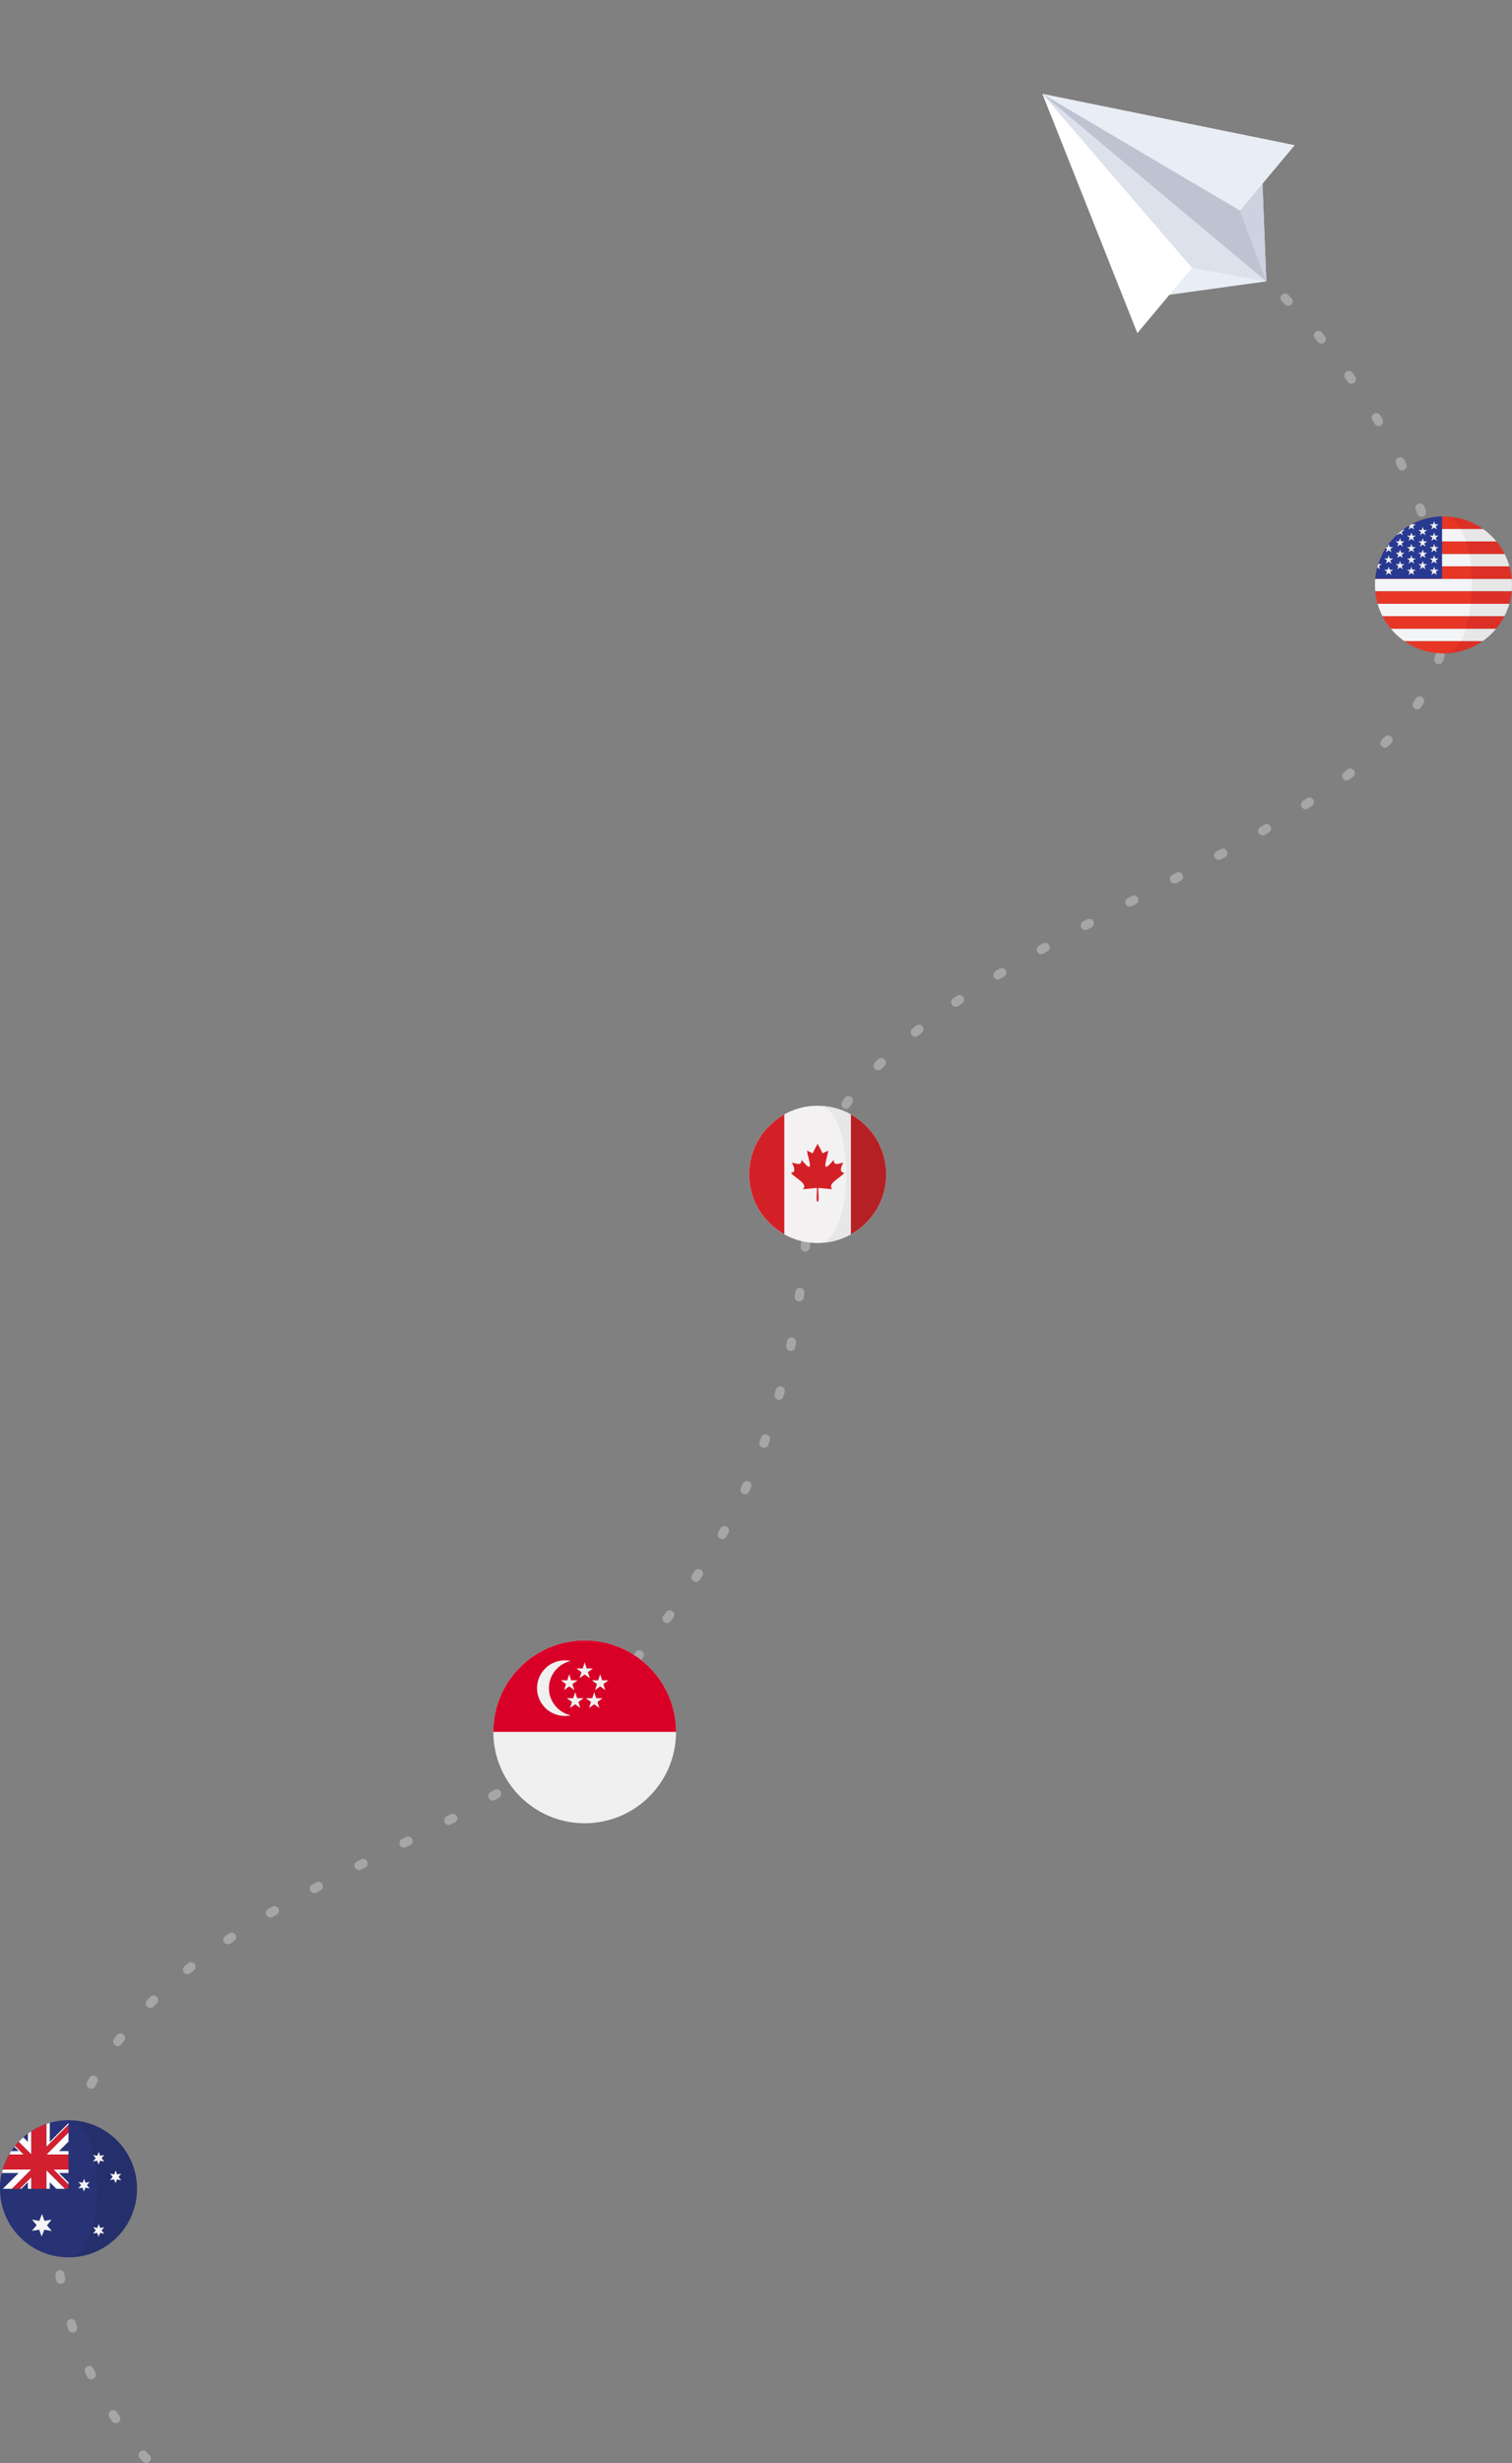 <svg width="331" height="539" viewBox="0 0 331 539" fill="none" xmlns="http://www.w3.org/2000/svg">
<rect x="0" y="0" width="331" height="539" fill="#808080" stroke="none"/>
<path opacity="0.3" d="M32 538C20.334 525.333 1.6 491.2 20 456C43 412 108 404 130 375C152 346 173 326 177 264C181 202 322.574 188.132 316 132C311.667 95 281.5 65 279 63" stroke="white" stroke-width="2" stroke-linecap="round" stroke-dasharray="1 10"/>
<path d="M277.215 61.571L256.005 64.511L260.652 47.711L276.37 40.175L277.215 61.571Z" fill="#E9EDF5"/>
<path d="M260.652 47.711L260.803 47.837L277.215 61.572L276.37 40.175L260.652 47.711Z" fill="#CDD2E1"/>
<path d="M248.985 72.9L228.202 20.557L283.389 31.787L248.985 72.9Z" fill="white"/>
<path d="M228.202 20.557L266.187 52.343L283.389 31.787L228.202 20.557Z" fill="#E9EDF5"/>
<path d="M277.216 61.572L260.942 58.612L228.203 20.557L271.433 46.075L277.216 61.572Z" fill="#DCE1EB"/>
<path d="M228.202 20.557L277.215 61.572L271.433 46.075L228.202 20.557Z" fill="#BEC3D2"/>
<path d="M330.933 129.403H301.067V129.403H330.933V129.403Z" fill="#C42126"/>
<path d="M329.377 121.214H302.623V121.215H329.377V121.214Z" fill="#C42126"/>
<path d="M330.439 123.943H301.559V123.944H330.439V123.943Z" fill="#C42126"/>
<path d="M307.446 140.32H324.553L324.553 140.319H307.445L307.446 140.32Z" fill="#C42126"/>
<path d="M315.999 113C315.704 113 315.412 113.011 315.122 113.027H316.876C316.586 113.011 316.294 113 315.999 113Z" fill="#C42126"/>
<path d="M330.937 126.673H301.062V126.674H330.937V126.673Z" fill="#C42126"/>
<path d="M320.433 118.486H327.596C326.745 117.45 325.756 116.533 324.661 115.757H319.282C319.727 116.54 320.11 117.464 320.433 118.486Z" fill="#E7E7E7"/>
<path d="M319.282 115.757H324.661C322.437 114.181 319.768 113.194 316.877 113.027H316.415C317.776 113.199 318.401 114.206 319.282 115.757Z" fill="#DC3027"/>
<path d="M330.441 123.944C330.174 122.993 329.817 122.08 329.377 121.215H321.137C321.304 122.091 321.435 123.007 321.533 123.944H330.441Z" fill="#E7E7E7"/>
<path d="M320.673 121.214H329.377C328.881 120.239 328.285 119.324 327.596 118.485H319.993C320.261 119.334 320.489 120.249 320.673 121.214Z" fill="#DC3027"/>
<path d="M321.849 129.402H330.933C330.976 128.941 331 128.473 331 128C331 127.553 330.977 127.111 330.938 126.673H321.851C321.88 127.581 321.88 128.495 321.849 129.402Z" fill="#E7E7E7"/>
<path d="M330.939 126.673C330.856 125.736 330.688 124.824 330.441 123.944H321.15C321.244 124.838 321.305 125.752 321.335 126.673H330.939Z" fill="#DC3027"/>
<path d="M320.979 134.861H329.337C329.783 133.997 330.146 133.084 330.419 132.132H321.384C321.284 133.071 321.149 133.986 320.979 134.861Z" fill="#E7E7E7"/>
<path d="M330.42 132.132C330.671 131.252 330.846 130.34 330.933 129.403H321.566C321.534 130.324 321.47 131.238 321.375 132.132H330.42Z" fill="#DC3027"/>
<path d="M324.554 140.319C325.666 139.546 326.668 138.628 327.533 137.59H320.495C320.166 138.616 319.775 139.539 319.322 140.319H324.554Z" fill="#E7E7E7"/>
<path d="M320.229 137.59H327.532C328.229 136.753 328.834 135.837 329.337 134.861H320.918C320.731 135.827 320.501 136.743 320.229 137.59Z" fill="#DC3027"/>
<path d="M315.456 142.989C315.426 142.988 315.396 142.987 315.365 142.986C315.396 142.987 315.426 142.988 315.456 142.989Z" fill="#DC3027"/>
<path d="M316 143C319.18 143 322.127 142.007 324.553 140.32H319.125C318.161 141.98 317.525 143 316 143Z" fill="#DC3027"/>
<path d="M316 143C315.817 143 315.636 142.996 315.456 142.989C315.638 142.995 315.82 143 316 143Z" fill="#C42126"/>
<path d="M319.779 115.757H307.34C306.244 116.533 305.255 117.45 304.404 118.486H320.93C320.607 117.464 320.225 116.54 319.779 115.757Z" fill="#F3F4F5"/>
<path d="M307.339 115.757H319.779C318.897 114.206 317.776 113.199 316.415 113.027H315.122C312.232 113.194 309.562 114.181 307.339 115.757Z" fill="#E73625"/>
<path d="M301.56 123.944H322.006C321.908 123.006 321.777 122.091 321.61 121.215H302.623C302.184 122.08 301.826 122.993 301.56 123.944Z" fill="#F3F4F5"/>
<path d="M304.404 118.485C303.716 119.324 303.12 120.239 302.624 121.214H321.61C321.426 120.25 321.198 119.334 320.93 118.485C320.93 118.485 304.404 118.485 304.404 118.485Z" fill="#E73625"/>
<path d="M301 128C301 128.473 301.025 128.941 301.068 129.403H322.189C322.22 128.495 322.221 127.581 322.191 126.674H301.062C301.023 127.111 301 127.553 301 128Z" fill="#F3F4F5"/>
<path d="M301.062 126.673H322.191C322.16 125.752 322.099 124.838 322.006 123.944H301.559C301.312 124.824 301.143 125.736 301.062 126.673Z" fill="#E73625"/>
<path d="M321.998 132.131H301.581C301.853 133.083 302.217 133.996 302.662 134.86H321.594C321.764 133.985 321.899 133.07 321.998 132.131Z" fill="#F3F4F5"/>
<path d="M301.581 132.132H321.998C322.093 131.238 322.157 130.324 322.189 129.403H301.067C301.154 130.34 301.329 131.252 301.581 132.132Z" fill="#E73625"/>
<path d="M307.446 140.319H319.733C320.187 139.539 320.577 138.616 320.906 137.59H304.468C305.332 138.628 306.335 139.546 307.446 140.319Z" fill="#F3F4F5"/>
<path d="M302.663 134.861C303.166 135.837 303.771 136.753 304.468 137.59H320.906C321.178 136.743 321.408 135.827 321.595 134.861H302.663Z" fill="#E73625"/>
<path d="M315.366 142.986C315.396 142.987 315.426 142.988 315.457 142.989C315.637 142.996 315.818 143 316 143C317.526 143 318.77 141.98 319.733 140.32H307.447C309.711 141.894 312.429 142.864 315.366 142.986Z" fill="#E73625"/>
<path d="M315.689 113.008C308.003 113.164 301.738 119.099 301.063 126.649H315.69V113.008H315.689Z" fill="#283991"/>
<path d="M304.001 121.499L304.23 122.202H304.97L304.371 122.637L304.6 123.341L304.001 122.906L303.403 123.341L303.631 122.637L303.032 122.202H303.773L304.001 121.499Z" fill="#EFEFEF"/>
<path d="M304.001 123.984L304.23 124.688H304.97L304.371 125.124L304.6 125.828L304.001 125.392L303.403 125.828L303.631 125.124L303.032 124.688H303.773L304.001 123.984Z" fill="#EFEFEF"/>
<path d="M306.488 117.769L306.716 118.473H307.456L306.858 118.908L307.086 119.612L306.488 119.177L305.889 119.612L306.118 118.908L305.519 118.473H306.259L306.488 117.769Z" fill="#EFEFEF"/>
<path d="M306.488 120.255L306.716 120.959H307.456L306.858 121.394L307.086 122.098L306.488 121.663L305.889 122.098L306.118 121.394L305.519 120.959H306.259L306.488 120.255Z" fill="#EFEFEF"/>
<path d="M306.488 122.742L306.716 123.446H307.456L306.858 123.88L307.086 124.585L306.488 124.149L305.889 124.585L306.118 123.88L305.519 123.446H306.259L306.488 122.742Z" fill="#EFEFEF"/>
<path d="M302.114 124.584L301.885 123.88L302.484 123.445H301.744L301.727 123.394C301.646 123.645 301.573 123.9 301.505 124.157L301.515 124.149L302.114 124.584Z" fill="#EFEFEF"/>
<path d="M303.403 120.855L304.001 120.42L304.6 120.855L304.371 120.151L304.97 119.716H304.23L304.001 119.012L303.772 119.716H303.5C303.449 119.793 303.4 119.87 303.351 119.948L303.631 120.151L303.403 120.855Z" fill="#EFEFEF"/>
<path d="M306.488 116.69L307.086 117.125L306.858 116.422L307.456 115.986H307.029C306.666 116.258 306.315 116.545 305.979 116.848L305.889 117.125L306.488 116.69Z" fill="#EFEFEF"/>
<path d="M308.375 115.882L308.974 115.447L309.572 115.882L309.344 115.178L309.942 114.743H309.202L309.171 114.648C308.92 114.777 308.672 114.91 308.429 115.052L308.603 115.178L308.375 115.882Z" fill="#EFEFEF"/>
<path d="M308.974 116.526L309.203 117.229H309.943L309.344 117.665L309.573 118.369L308.974 117.933L308.375 118.369L308.604 117.665L308.005 117.229H308.745L308.974 116.526Z" fill="#EFEFEF"/>
<path d="M308.974 119.012L309.203 119.716H309.943L309.344 120.151L309.573 120.855L308.974 120.42L308.375 120.855L308.604 120.151L308.005 119.716H308.745L308.974 119.012Z" fill="#EFEFEF"/>
<path d="M308.974 121.499L309.203 122.202H309.943L309.344 122.637L309.573 123.341L308.974 122.906L308.375 123.341L308.604 122.637L308.005 122.202H308.745L308.974 121.499Z" fill="#EFEFEF"/>
<path d="M308.974 123.984L309.203 124.688H309.943L309.344 125.124L309.573 125.828L308.974 125.392L308.375 125.828L308.604 125.124L308.005 124.688H308.745L308.974 123.984Z" fill="#EFEFEF"/>
<path d="M311.46 115.283L311.689 115.987H312.429L311.831 116.422L312.059 117.126L311.46 116.691L310.861 117.126L311.09 116.422L310.491 115.987H311.232L311.46 115.283Z" fill="#EFEFEF"/>
<path d="M311.46 117.769L311.689 118.473H312.429L311.831 118.908L312.059 119.612L311.46 119.177L310.861 119.612L311.09 118.908L310.491 118.473H311.232L311.46 117.769Z" fill="#EFEFEF"/>
<path d="M311.46 120.255L311.689 120.959H312.429L311.831 121.394L312.059 122.098L311.46 121.663L310.861 122.098L311.09 121.394L310.491 120.959H311.232L311.46 120.255Z" fill="#EFEFEF"/>
<path d="M311.46 122.742L311.689 123.446H312.429L311.831 123.88L312.059 124.585L311.46 124.149L310.861 124.585L311.09 123.88L310.491 123.446H311.232L311.46 122.742Z" fill="#EFEFEF"/>
<path d="M313.947 114.04L314.175 114.743H314.915L314.317 115.178L314.545 115.882L313.947 115.447L313.348 115.882L313.576 115.178L312.978 114.743H313.718L313.947 114.04Z" fill="#EFEFEF"/>
<path d="M313.947 116.526L314.175 117.229H314.915L314.317 117.665L314.545 118.369L313.947 117.933L313.348 118.369L313.576 117.665L312.978 117.229H313.718L313.947 116.526Z" fill="#EFEFEF"/>
<path d="M313.947 119.012L314.175 119.716H314.915L314.317 120.151L314.545 120.855L313.947 120.42L313.348 120.855L313.576 120.151L312.978 119.716H313.718L313.947 119.012Z" fill="#EFEFEF"/>
<path d="M313.947 121.499L314.175 122.202H314.915L314.317 122.637L314.545 123.341L313.947 122.906L313.348 123.341L313.576 122.637L312.978 122.202H313.718L313.947 121.499Z" fill="#EFEFEF"/>
<path d="M313.947 123.984L314.175 124.688H314.915L314.317 125.124L314.545 125.828L313.947 125.392L313.348 125.828L313.576 125.124L312.978 124.688H313.718L313.947 123.984Z" fill="#EFEFEF"/>
<g clip-path="url(#clip0)">
<path d="M179.001 272.001C187.285 272.001 194.001 265.285 194.001 257.001C194.001 248.717 187.285 242.002 179.001 242.002C170.717 242.002 164.002 248.717 164.002 257.001C164.002 265.285 170.717 272.001 179.001 272.001Z" fill="white"/>
<path d="M164 257C164 262.638 167.112 267.547 171.711 270.11V243.89C167.112 246.453 164 251.361 164 257Z" fill="#D32027"/>
<path d="M179 272C178.828 272 178.661 271.994 178.492 271.991C178.66 271.997 178.83 272 179 272Z" fill="white"/>
<path d="M179 242C178.995 242 178.991 242 178.986 242C178.991 242 178.995 242 179 242C187.284 242 187.284 272 179 272C181.641 272 184.121 271.315 186.277 270.116V243.883C184.121 242.685 181.641 242 179 242Z" fill="#E7E7E7"/>
<path d="M186.276 243.883V270.116C190.882 267.556 194 262.643 194 257C194 251.357 190.882 246.444 186.276 243.883Z" fill="#B52025"/>
<path d="M179 242C178.995 242 178.991 242 178.986 242C176.346 242.002 173.866 242.69 171.711 243.89V270.109C173.73 271.235 176.036 271.909 178.492 271.991C178.661 271.994 178.827 271.999 179 271.999C187.284 272 187.284 242 179 242Z" fill="#F3F1F2"/>
<path d="M184.821 256.729C184.614 256.532 184.191 256.554 184.116 256.226C184.016 255.422 184.386 254.953 184.619 254.415C183.438 254.692 182.506 255.147 182.507 253.812C181.828 254.642 181.099 255.471 180.797 255.321C180.37 255.069 181.208 252.934 181.3 251.801C180.886 251.99 180.093 252.404 180.093 252.404C180.093 252.404 179.372 250.994 178.991 250.299V250.292C178.989 250.293 178.989 250.294 178.989 250.295C178.988 250.294 178.988 250.293 178.987 250.292V250.299C178.605 250.994 177.885 252.404 177.885 252.404C177.885 252.404 177.091 251.99 176.678 251.801C176.769 252.934 177.607 255.069 177.179 255.321C176.878 255.472 176.149 254.642 175.471 253.812C175.471 255.147 174.539 254.692 173.358 254.415C173.591 254.953 173.961 255.421 173.86 256.226C173.786 256.554 173.363 256.532 173.156 256.729C174.527 258.099 176.904 259.117 175.772 260.249L178.823 259.964C178.923 260.996 178.6 262.261 178.881 262.965C178.946 262.965 178.925 262.965 178.987 262.965C178.988 262.965 178.989 262.965 178.99 262.965C179.052 262.965 179.029 262.965 179.094 262.965C179.38 262.236 179.054 260.996 179.154 259.964L182.205 260.249C181.074 259.117 183.45 258.099 184.821 256.729Z" fill="#D32027"/>
</g>
<path d="M128 399C139.046 399 148 390.046 148 379C148 367.954 139.046 359 128 359C116.954 359 108 367.954 108 379C108 390.046 116.954 399 128 399Z" fill="#F0F0F0"/>
<path d="M108 379C108 367.954 116.954 359 128 359C139.046 359 148 367.954 148 379" fill="#D80027"/>
<path d="M120.174 369.435C120.174 366.521 122.222 364.086 124.957 363.489C124.536 363.397 124.1 363.348 123.652 363.348C120.291 363.348 117.565 366.073 117.565 369.435C117.565 372.796 120.291 375.522 123.652 375.522C124.1 375.522 124.536 375.472 124.957 375.38C122.222 374.783 120.174 372.349 120.174 369.435Z" fill="#F0F0F0"/>
<path d="M128 363.782L128.432 365.111H129.829L128.699 365.932L129.131 367.26L128 366.439L126.87 367.26L127.302 365.932L126.172 365.111H127.569L128 363.782Z" fill="#F0F0F0"/>
<path d="M124.612 366.391L125.044 367.72H126.441L125.31 368.541L125.742 369.869L124.612 369.048L123.482 369.869L123.913 368.541L122.783 367.72H124.18L124.612 366.391Z" fill="#F0F0F0"/>
<path d="M131.389 366.391L131.821 367.72H133.218L132.088 368.541L132.519 369.869L131.389 369.048L130.259 369.869L130.691 368.541L129.561 367.72H130.957L131.389 366.391Z" fill="#F0F0F0"/>
<path d="M130.084 370.304L130.516 371.633H131.913L130.783 372.454L131.215 373.782L130.084 372.961L128.954 373.782L129.386 372.454L128.256 371.633H129.653L130.084 370.304Z" fill="#F0F0F0"/>
<path d="M125.916 370.304L126.347 371.633H127.744L126.614 372.454L127.046 373.782L125.916 372.961L124.785 373.782L125.217 372.454L124.087 371.633H125.484L125.916 370.304Z" fill="#F0F0F0"/>
<g clip-path="url(#clip1)">
<path d="M15 464V494C23.285 494 30 487.284 30 479C30 470.715 23.285 464 15 464Z" fill="#252F6B"/>
<path d="M15 464C6.716 464 0 470.715 0 479C0 487.284 6.716 494 15 494C23.284 494 23.284 464 15 464Z" fill="#273375"/>
<path d="M10.287 486.994L11.299 485.733L9.736 486.016L9.194 484.502L8.605 486.016L7.01 485.733L8.023 486.966L6.971 488.198L8.575 487.946L9.116 489.429L9.706 487.947L11.342 488.239L10.287 486.994Z" fill="#F3F4F5"/>
<path d="M22.243 488.108L22.817 487.393L21.931 487.553L21.624 486.696L21.29 487.553L20.386 487.393L20.961 488.091L20.364 488.79L21.273 488.647L21.58 489.487L21.914 488.647L22.841 488.813L22.243 488.108Z" fill="#F3F4F5"/>
<path d="M22.243 472.318L22.817 471.603L21.931 471.764L21.624 470.906L21.29 471.764L20.386 471.603L20.961 472.302L20.364 473L21.273 472.857L21.58 473.697L21.914 472.858L22.841 473.023L22.243 472.318Z" fill="#F3F4F5"/>
<path d="M25.955 476.403L26.528 475.688L25.643 475.848L25.335 474.991L25.002 475.848L24.097 475.688L24.672 476.387L24.075 477.085L24.984 476.942L25.291 477.782L25.625 476.942L26.552 477.108L25.955 476.403Z" fill="#F3F4F5"/>
<path d="M19.034 478.219L19.608 477.504L18.722 477.665L18.415 476.807L18.081 477.665L17.177 477.504L17.751 478.203L17.155 478.901L18.064 478.758L18.371 479.598L18.705 478.759L19.633 478.924L19.034 478.219Z" fill="#F3F4F5"/>
<path d="M3.15 469.809C2.915 470.112 2.69 470.423 2.478 470.744H4.085L3.15 469.809Z" fill="#29337A"/>
<path d="M10.896 479H12.341L10.896 477.555V479Z" fill="#29337A"/>
<path d="M6.107 466.922C5.763 467.176 5.431 467.445 5.11 467.727L6.107 468.723V466.922Z" fill="#29337A"/>
<path d="M4.661 479H6.107V477.555L4.661 479Z" fill="#29337A"/>
<path d="M15 464C13.577 464 12.201 464.202 10.896 464.573V468.723L15.001 464.619V464H15Z" fill="#29337A"/>
<path d="M15.001 477.617V475.535H12.918L15.001 477.617Z" fill="#29337A"/>
<path d="M0.619 479L4.085 475.535H0.407C0.144 476.648 0 477.807 0 479H0.619Z" fill="#29337A"/>
<path d="M12.916 470.744H15V468.661L12.916 470.744Z" fill="#29337A"/>
<path d="M15 478.054V477.617L12.918 475.534H15V474.789H11.734L15 478.054Z" fill="white"/>
<path d="M4.085 470.744H2.477C2.317 470.987 2.164 471.236 2.018 471.489H5.176L3.301 469.615C3.25 469.679 3.2 469.743 3.15 469.808L4.085 470.744Z" fill="white"/>
<path d="M6.106 477.555V479H6.852V476.463L4.315 479H4.661L6.106 477.555Z" fill="white"/>
<path d="M10.896 464.573C10.645 464.644 10.397 464.722 10.151 464.805V469.814L15.001 464.965V464.619L10.896 468.722V464.573Z" fill="white"/>
<path d="M6.08 475.534L6.107 475.508L6.826 474.789H0.604C0.532 475.035 0.466 475.283 0.407 475.534H4.085L0.619 479H2.615L6.08 475.534Z" fill="white"/>
<path d="M0.619 479L4.085 475.534L0.619 479Z" fill="white"/>
<path d="M15 471.49V470.744H12.916L15 468.661V466.666L10.176 471.49H15Z" fill="white"/>
<path d="M15 468.661L12.916 470.744L15 468.661Z" fill="white"/>
<path d="M6.106 468.723L5.11 467.727C4.757 468.037 4.418 468.364 4.095 468.707L6.106 470.718L6.128 470.74L6.852 471.464V466.408C6.598 466.573 6.349 466.743 6.107 466.922V468.723H6.106Z" fill="white"/>
<path d="M10.896 477.555L12.341 479H14.245L10.15 474.906V479H10.896V477.555Z" fill="white"/>
<path d="M6.106 470.718L6.128 470.74L6.106 470.718Z" fill="#D32030"/>
<path d="M12.479 475.534L11.734 474.789H15V471.49H10.176L10.151 471.515V471.49H10.176L15 466.666V464.965L10.151 469.814V464.806C8.979 465.206 7.872 465.747 6.851 466.409V471.464L6.877 471.49H6.851V471.464L6.127 470.74L6.132 470.745H6.106V470.719L4.095 468.707C3.818 468.999 3.554 469.302 3.302 469.615L5.176 471.49H2.018C1.421 472.519 0.944 473.624 0.604 474.789H6.826L6.851 474.763V474.789H6.826L6.106 475.508V475.535H6.08L2.614 479H4.315L6.852 476.463V479H10.151V474.906L14.245 479H14.808C14.872 478.933 14.937 478.866 15 478.797V478.054L12.479 475.534Z" fill="#D32030"/>
<path d="M10.15 469.814L15 464.965L10.15 469.814Z" fill="#D32030"/>
<path d="M6.106 475.534V475.508L6.08 475.534H6.106Z" fill="#D32030"/>
<path d="M6.851 474.762L6.825 474.788H6.851V474.762Z" fill="#D32030"/>
<path d="M10.15 471.515L10.175 471.49H10.15V471.515Z" fill="#D32030"/>
<path d="M6.106 470.744H6.132L6.128 470.74L6.106 470.718V470.744Z" fill="#D32030"/>
<path d="M6.877 471.489L6.852 471.464V471.489H6.877Z" fill="#D32030"/>
</g>
<defs>
<clipPath id="clip0">
<rect width="30" height="30" fill="white" transform="translate(164 242)"/>
</clipPath>
<clipPath id="clip1">
<rect width="30" height="30" fill="white" transform="translate(0 464)"/>
</clipPath>
</defs>
</svg>
